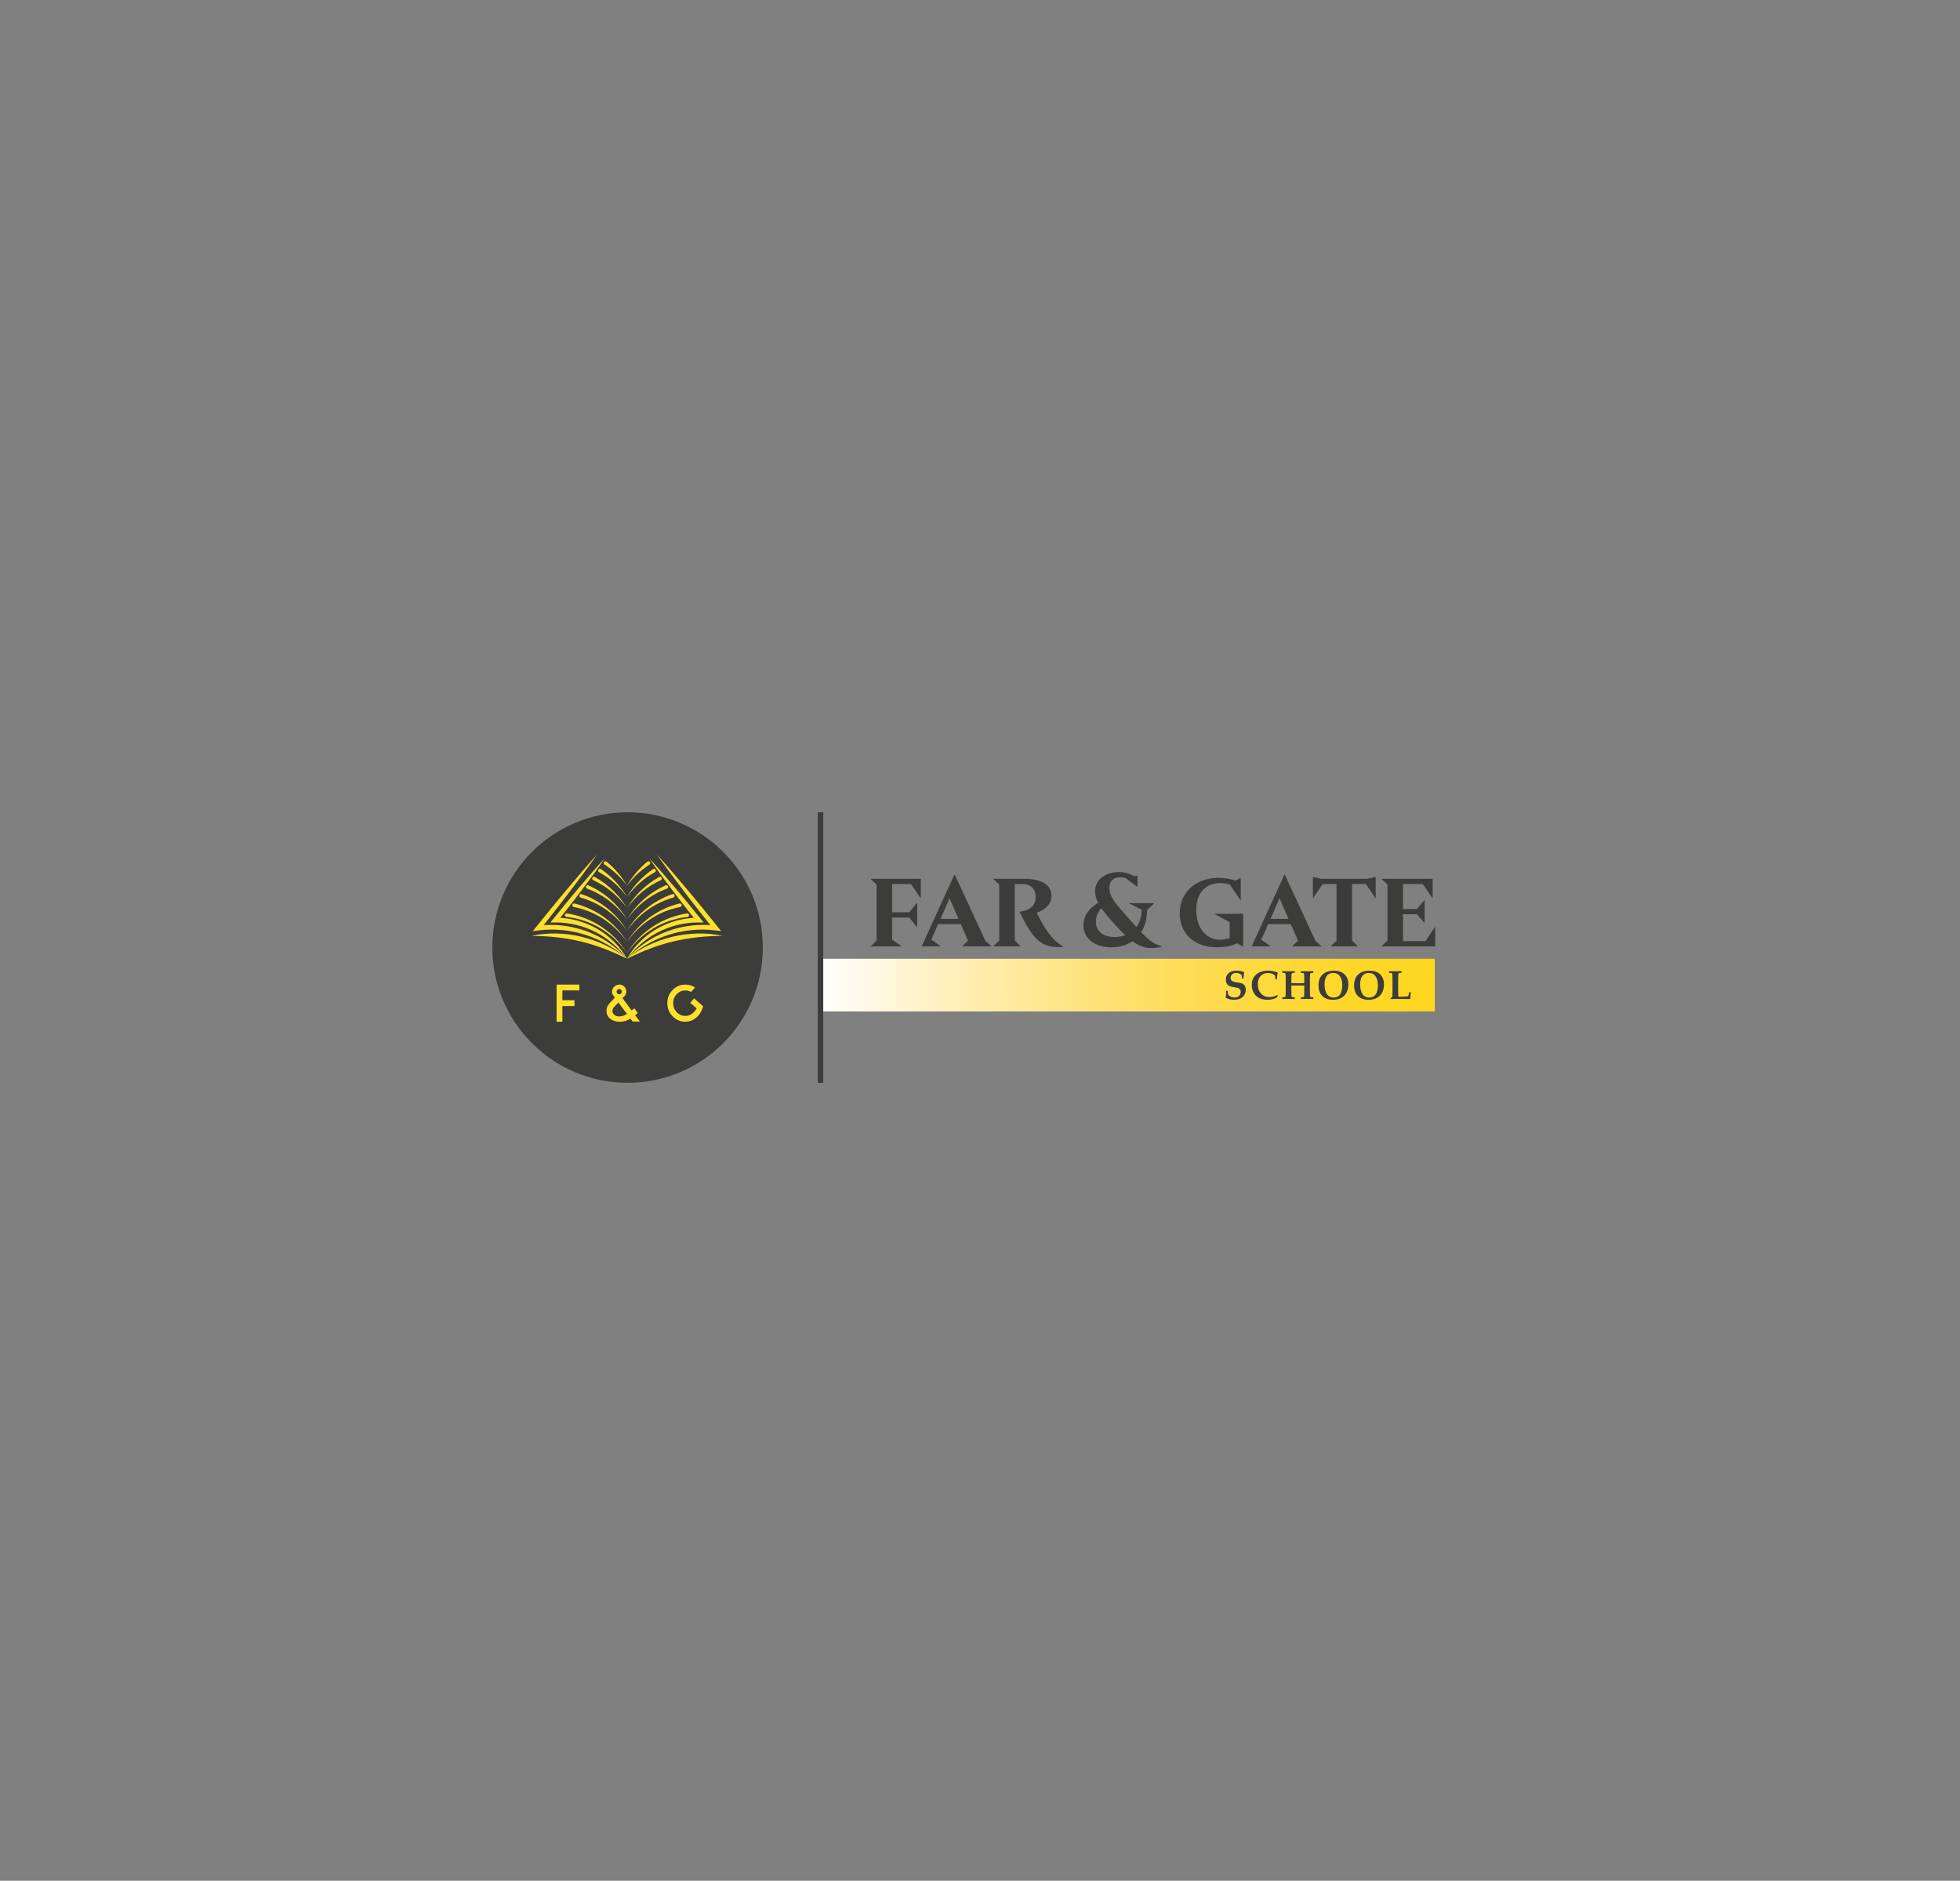 <?xml version="1.0" encoding="utf-8"?>
<!-- Generator: Adobe Illustrator 23.0.3, SVG Export Plug-In . SVG Version: 6.00 Build 0)  -->
<svg version="1.1" id="Слой_1" xmlns="http://www.w3.org/2000/svg" xmlns:xlink="http://www.w3.org/1999/xlink" x="0px" y="0px"
	 viewBox="0 0 2104.89 2019.56" style="enable-background:new 0 0 2104.89 2019.56;" xml:space="preserve">
<rect x="0" y="0" width="2104.89" height="2019.56" fill="#808080" stroke="none"/>
<style type="text/css">
	.st0{fill:#FFE02C;}
	.st1{fill:#3C3C3B;}
	.st2{fill:url(#SVGID_1_);}
	.st3{fill:url(#SVGID_2_);}
	.st4{fill:url(#SVGID_3_);}
</style>
<g>
	<g>
		<circle class="st0" cx="676.34" cy="1011.43" r="124.68"/>
	</g>
	<g>
		<g>
			<g>
				<path class="st1" d="M667.77,1064.86c0,0.79-0.29,1.43-0.82,1.98c-0.55,0.58-1.22,0.84-1.98,0.84c-0.82,0-1.46-0.26-1.98-0.84
					c-0.52-0.55-0.82-1.19-0.82-1.98c0-0.76,0.29-1.43,0.82-1.98c0.52-0.52,1.16-0.79,1.98-0.79c0.76,0,1.43,0.26,1.98,0.79
					C667.48,1063.43,667.77,1064.1,667.77,1064.86z"/>
				<path class="st1" d="M673.36,1088.86l-3.06,1.43c-1.69,0.79-3.41,1.16-5.18,1.16c-2.18,0-3.99-0.55-5.36-1.66
					c-1.37-1.08-2.07-2.56-2.07-4.43c0.09-1.14,0.38-2.07,0.87-2.82c0.49-0.73,1.49-1.86,3-3.44l2.56-2.62L673.36,1088.86z"/>
			</g>
		</g>
		<g>
			<path class="st1" d="M988.86,964.84l-10.57-15.55h-20.21v30.37h18.35l8.6-10.57v26.64l-8.6-10.47h-18.35v23.63l10.26,7.36h-33.48
				l6.53-6.22v-60.12l-6.53-6.22h54V964.84z"/>
			<path class="st1" d="M1065.05,1016.25h-31.93l6.43-6.12v-0.1l-7.77-17.72h-24.25l-7.36,16.58v0.1l10.16,7.26H989.8l35.03-76.81
				h0.62l32.96,71.21L1065.05,1016.25z M1029.39,986.71l-9.64-22.08l-9.74,22.08H1029.39z"/>
			<path class="st1" d="M1141.75,1016.25v0.52c-24.98,2.07-32.96-9.85-46.96-37.73c13.27-1.56,17.41-8.08,17.41-15.86
				c0-8.91-5.7-13.89-13.99-13.89h-8.4v60.74l6.53,6.22h-29.75l6.53-6.22v-60.12l-6.53-6.22h33.89c16.27,0,28.71,5.49,28.71,18.04
				c0,8.91-6.32,15.03-15.86,18.35C1121.44,996.35,1129.42,1009.61,1141.75,1016.25z"/>
			<path class="st1" d="M1247.79,1016.25v0.52c-11.3,2.18-19.8,2.49-31.61-6.01c-6.32,4.25-14.2,6.53-23.01,6.53
				c-15.03,0-29.64-7.88-29.64-23.63c0-10.57,6.22-18.45,15.75-24.15c-2.07-4.15-3.21-8.08-3.21-12.33
				c0-13.16,11.51-20.73,25.81-20.73c5.8,0,11.09,1.55,16.27,4.35l3.42-0.52v12.23l-12.13-9.23c-2.28-0.93-4.15-1.24-6.32-1.24
				c-7.46,0-11.71,3.73-11.71,11.71c0,9.43,7.15,16.9,18.55,30.06c4.04,4.56,7.46,8.4,10.47,11.61c3.21-4.35,5.49-10.47,5.7-18.55
				l-14.1-7.05h27.57l-7.67,7.46c-0.1,9.64-2.49,17.52-6.43,23.74C1234.32,1010.24,1238.88,1013.35,1247.79,1016.25z
				 M1208.4,1004.22c-3.32-3.11-6.95-6.74-10.88-11.2c-6.12-6.94-11.19-12.65-14.82-17.93c-4.15,4.77-5.8,9.85-5.8,14.62
				c0,10.05,7.36,16.48,20.21,16.48C1200.73,1006.19,1204.57,1005.57,1208.4,1004.22z"/>
			<path class="st1" d="M1335.07,1016.66l-6.43-3.73c-6.63,3.11-14.51,4.35-21.46,4.35c-22.91,0-40.22-13.16-40.22-36.49
				c0-25.19,20.11-38.14,41.46-38.14c5.7,0,12.44,0.93,18.35,2.9l5.7-2.9v24.67l-11.61-17.41c-3.83-1.24-7.36-1.66-10.37-1.66
				c-15.24,0-25.81,9.95-25.81,29.02c0,18.97,10.47,31.82,25.5,31.82c2.8,0,6.43-0.41,10.37-1.66v-17.1l-16.48-9.12h30.99V1016.66z"
				/>
			<path class="st1" d="M1419.45,1016.25h-31.93l6.43-6.12v-0.1l-7.77-17.72h-24.25l-7.36,16.58v0.1l10.16,7.26h-20.52l35.03-76.81
				h0.62l32.96,71.21L1419.45,1016.25z M1383.79,986.71l-9.64-22.08l-9.74,22.08H1383.79z"/>
			<path class="st1" d="M1477.39,941.62v23.22l-10.57-15.55h-14.82v60.84l6.43,6.12h-29.54l6.43-6.12v-60.84h-14.82l-10.57,15.55
				v-23.22l9.12,2.07h49.24L1477.39,941.62z"/>
			<path class="st1" d="M1541.34,995.1v15.55h-0.1v5.6h-57.73l6.53-6.22v-60.12l-6.53-6.22h55.04v21.14l-10.57-15.55h-21.25v26.85
				h14.82l8.4-9.85v24.88l-8.4-9.43h-14.82v28.92h24.05L1541.34,995.1z"/>
		</g>
		<path class="st1" d="M674,872.26c-80.23,0-145.25,65.03-145.25,145.25c0,80.2,65.03,145.22,145.25,145.22
			c80.2,0,145.22-65.03,145.22-145.22C819.22,937.28,754.2,872.26,674,872.26z M651.33,925.2c0.06,0.04,0.12,0.08,0.18,0.13
			c4.42,3.63,8.5,7.61,12.15,11.93c3.66,4.31,6.92,8.92,9.7,13.78c2.78-4.86,6.05-9.47,9.7-13.78c3.65-4.32,7.73-8.3,12.15-11.93
			c0.82-0.67,2.03-0.56,2.71,0.26c0.67,0.82,0.56,2.03-0.26,2.71c-0.06,0.05-0.12,0.09-0.18,0.13l-0.01,0.01
			c-4.6,2.97-8.98,6.35-13.01,10.15c-4.04,3.79-7.77,7.95-11.09,12.46c-3.32-4.51-7.05-8.67-11.09-12.46
			c-4.03-3.8-8.41-7.18-13.01-10.15l-0.01,0c-0.89-0.58-1.15-1.77-0.57-2.66C649.24,924.88,650.43,924.62,651.33,925.2z
			 M730.61,973.91c-0.03,0.01-0.07,0.02-0.11,0.02c-11.35,2.2-22.33,6.61-32.09,13.04c-4.87,3.22-9.49,6.87-13.67,10.99
			c-4.22,4.09-8.02,8.62-11.4,13.46c-3.38-4.84-7.18-9.37-11.4-13.46c-4.18-4.12-8.8-7.77-13.67-10.99
			c-9.75-6.43-20.74-10.84-32.09-13.04c-1.04-0.2-1.72-1.21-1.52-2.25s1.21-1.72,2.25-1.52c0.03,0.01,0.07,0.02,0.11,0.02
			c11.69,2.93,22.75,8.12,32.35,15.21c4.79,3.55,9.27,7.51,13.26,11.9c4.03,4.35,7.6,9.11,10.71,14.13
			c3.11-5.01,6.67-9.77,10.71-14.13c3.99-4.39,8.47-8.35,13.26-11.9c9.59-7.1,20.66-12.29,32.35-15.21
			c1.03-0.26,2.07,0.36,2.33,1.39C732.26,972.6,731.64,973.65,730.61,973.91z M737.8,980.82L737.8,980.82
			c1.06-0.17,2.04,0.55,2.2,1.6c0.16,1.05-0.55,2.03-1.6,2.19c-0.03,0-0.06,0.01-0.09,0.01c-12.82,1.38-25.39,5.52-36.56,12.22
			c-5.58,3.35-10.82,7.29-15.59,11.78c-4.76,4.48-9.08,9.48-12.81,14.89c-3.74-5.41-8.05-10.41-12.81-14.89
			c-4.76-4.49-10.01-8.43-15.59-11.78c-11.17-6.7-23.74-10.84-36.56-12.22c-1.05-0.11-1.82-1.06-1.7-2.11
			c0.11-1.05,1.06-1.82,2.11-1.7c0.03,0,0.06,0.01,0.09,0.01l0.01,0c13.26,2.08,26.02,7.01,37.07,14.4
			c5.53,3.69,10.65,7.95,15.24,12.72c4.59,4.76,8.67,9.98,12.14,15.57c3.47-5.59,7.55-10.82,12.14-15.57
			c4.59-4.76,9.71-9.02,15.24-12.72C711.78,987.83,724.54,982.9,737.8,980.82z M723.27,963.78c-0.04,0.01-0.08,0.03-0.11,0.04
			c-4.95,1.4-9.81,3.19-14.46,5.45c-4.67,2.23-9.15,4.87-13.38,7.89c-4.23,3.03-8.22,6.41-11.9,10.13
			c-3.67,3.72-7.05,7.75-10.06,12.06c-3-4.31-6.39-8.34-10.06-12.06c-3.68-3.71-7.67-7.1-11.9-10.13
			c-4.23-3.02-8.71-5.67-13.38-7.89c-4.65-2.26-9.51-4.05-14.46-5.45c-1.02-0.29-1.62-1.35-1.33-2.37c0.29-1.02,1.35-1.62,2.37-1.33
			c0.04,0.01,0.08,0.02,0.11,0.04c5.06,1.77,9.98,3.93,14.63,6.55c4.67,2.59,9.1,5.58,13.22,8.92c4.12,3.35,7.95,7.03,11.44,11
			c3.47,3.98,6.62,8.23,9.36,12.72c2.74-4.49,5.88-8.73,9.36-12.72c3.48-3.97,7.31-7.65,11.44-11c4.12-3.34,8.55-6.34,13.22-8.92
			c4.65-2.62,9.57-4.79,14.63-6.55c1-0.35,2.1,0.18,2.45,1.18C724.79,962.34,724.27,963.43,723.27,963.78z M716.45,954.14
			c-0.04,0.02-0.08,0.04-0.12,0.05l-0.15,0.06l-6.28,2.59c-2.05,0.96-4.1,1.95-6.08,3.07c-3.98,2.2-7.81,4.71-11.44,7.5
			c-3.62,2.79-7.04,5.87-10.23,9.19c-3.19,3.32-6.13,6.89-8.79,10.67c-2.67-3.78-5.61-7.35-8.79-10.67
			c-3.19-3.32-6.61-6.4-10.23-9.19c-3.62-2.79-7.45-5.3-11.44-7.5c-1.98-1.12-4.03-2.11-6.08-3.07l-6.28-2.59l-0.14-0.06
			c-0.98-0.4-1.45-1.53-1.04-2.51c0.4-0.98,1.53-1.45,2.51-1.04c0.04,0.02,0.08,0.04,0.12,0.06l6.34,3.15
			c2.06,1.14,4.1,2.31,6.06,3.6c3.95,2.55,7.69,5.39,11.18,8.49c3.5,3.1,6.74,6.46,9.72,10.03c2.98,3.57,5.68,7.36,8.08,11.31
			c2.4-3.95,5.1-7.74,8.08-11.31c2.98-3.57,6.23-6.93,9.72-10.03c3.49-3.1,7.24-5.94,11.18-8.49c1.96-1.29,4.01-2.46,6.07-3.6
			l6.34-3.15c0.95-0.47,2.1-0.08,2.58,0.87C717.79,952.51,717.4,953.66,716.45,954.14z M709.76,945.09
			c-0.04,0.02-0.09,0.05-0.13,0.07l-0.03,0.01c-3.56,1.66-7.03,3.51-10.39,5.59c-3.34,2.11-6.54,4.43-9.6,6.96
			c-6.11,5.06-11.6,10.94-16.25,17.47c-4.65-6.53-10.14-12.41-16.25-17.47c-3.06-2.53-6.27-4.85-9.6-6.96
			c-3.35-2.08-6.83-3.93-10.39-5.59l-0.03-0.01c-0.96-0.45-1.38-1.59-0.93-2.55s1.59-1.38,2.55-0.93c0.05,0.02,0.09,0.05,0.14,0.07
			c3.56,2.02,7.01,4.22,10.28,6.64c3.26,2.44,6.35,5.09,9.26,7.91c5.81,5.65,10.85,12.02,14.97,18.9
			c4.12-6.88,9.16-13.25,14.97-18.9c2.91-2.82,6-5.47,9.26-7.91c3.28-2.42,6.72-4.62,10.28-6.64c0.92-0.52,2.1-0.2,2.62,0.72
			C711.01,943.4,710.68,944.57,709.76,945.09z M703.53,936.46c-0.05,0.03-0.1,0.06-0.15,0.09l-0.02,0.01
			c-2.91,1.62-5.75,3.38-8.5,5.29c-2.74,1.93-5.37,4.02-7.89,6.25c-5.04,4.46-9.63,9.49-13.62,15.01
			c-3.99-5.51-8.58-10.55-13.62-15.01c-2.52-2.23-5.16-4.32-7.89-6.25c-2.75-1.92-5.59-3.68-8.5-5.29l-0.02-0.01
			c-0.93-0.52-1.26-1.69-0.75-2.61c0.52-0.93,1.69-1.26,2.61-0.75c0.05,0.03,0.1,0.06,0.15,0.09c2.87,1.97,5.63,4.06,8.26,6.3
			c2.63,2.25,5.11,4.64,7.46,7.15c4.7,5.02,8.83,10.52,12.28,16.38c3.45-5.86,7.58-11.36,12.28-16.38c2.35-2.51,4.84-4.9,7.46-7.15
			c2.63-2.24,5.4-4.33,8.26-6.3c0.88-0.6,2.07-0.38,2.67,0.5C704.63,934.66,704.41,935.86,703.53,936.46z M622.22,1063.52h-18.26
			v10.54h12.99v6.29h-12.99v16.8h-6.23v-39.89h24.49V1063.52z M679.44,1096.98l-2.39-3.2l-2.1,1.11c-2.59,1.51-5.77,2.27-9.52,2.27
			c-3.87,0-7.22-1.02-9.96-3.09c-2.74-2.07-4.11-4.98-4.11-8.74c0-3,1.05-5.62,3.15-7.83l5.88-6.26l-1.4-1.78
			c-1.34-1.69-1.89-3.38-1.75-5.15c0.15-1.81,0.93-3.41,2.42-4.83c1.51-1.4,3.23-2.13,5.15-2.21h0.49c1.43,0,2.74,0.38,3.96,1.16
			c1.19,0.82,2.1,1.89,2.65,3.26c0.61,1.34,0.82,2.71,0.58,4.16c-0.2,1.43-0.79,2.68-1.72,3.76l-2.24,2.18l9.67,13.13l3.17-2.13
			l3.58,5.21l-2.88,2.04l5.13,6.93H679.44z M747.88,1092.61c-3.49,3.03-7.48,4.54-11.94,4.54c-5.33,0-9.87-1.95-13.63-5.85
			c-3.79-3.93-5.68-8.62-5.68-14.15c0-5.5,1.89-10.16,5.68-14.07c3.76-3.87,8.3-5.82,13.63-5.82c3.76,0,7.25,1.05,10.48,3.12
			l-4.25,4.8c-1.86-1.08-3.96-1.6-6.23-1.6c-3.61,0-6.67,1.31-9.2,3.99c-2.56,2.65-3.84,5.85-3.84,9.58c0,3.79,1.28,6.99,3.84,9.7
			c2.53,2.71,5.59,4.05,9.2,4.05c2.1,0,4.11-0.52,6.06-1.6c1.92-1.05,3.52-2.5,4.8-4.43l1.4-2.01l-6.93-6.09l4.14-4.72l9.76,8.53
			C753.79,1085.56,751.34,1089.58,747.88,1092.61z M749.19,1006.43c-4.4,0.52-8.78,1.09-13.12,1.84c-4.35,0.76-8.66,1.65-12.95,2.66
			c-8.57,2.06-17,4.68-25.29,7.8c-8.28,3.15-16.38,6.83-24.47,10.8c-8.1-3.97-16.19-7.66-24.47-10.8
			c-8.29-3.12-16.72-5.74-25.29-7.8c-4.29-1.02-8.61-1.9-12.95-2.66c-4.35-0.75-8.73-1.33-13.12-1.84
			c-8.81-0.96-17.69-1.35-26.71-1.5c8.81-1.97,17.9-2.72,26.97-2.49c9.08,0.17,18.15,1.41,27.01,3.52
			c8.85,2.15,17.49,5.16,25.66,9.12c8.18,3.92,15.95,8.7,22.9,14.46c-6.53-5.76-13.53-10.9-20.99-15.18
			c-7.42-4.35-15.31-7.8-23.43-10.45c-2.04-0.62-4.08-1.26-6.15-1.77c-1.03-0.29-2.06-0.56-3.1-0.79c-1.04-0.23-2.07-0.51-3.12-0.7
			c-4.17-0.89-8.39-1.48-12.63-1.88c-8.47-0.84-17.02-0.76-25.45,0.29l-6.27,0.78l3.97-4.91l15.87-19.63
			c5.36-6.49,10.66-13.02,16.09-19.45c5.38-6.47,10.85-12.87,16.33-19.26c5.52-6.36,11.04-12.72,16.72-18.95
			c-4.82,6.92-9.81,13.7-14.79,20.49c-5.02,6.76-10.06,13.5-15.18,20.18c-5.07,6.72-10.27,13.33-15.42,19.99l-11.96,15.15
			c6.87-0.45,13.77-0.29,20.6,0.47c8.81,1.06,17.51,3.09,25.8,6.19c4.13,1.57,8.2,3.32,12.12,5.34c3.91,2.05,7.7,4.3,11.34,6.77
			c7.24,4.98,13.93,10.75,19.64,17.33c-4.59-6.06-9.77-11.59-15.49-16.45c-5.71-4.86-11.95-9.02-18.57-12.39
			c-3.29-1.74-6.74-3.11-10.2-4.42c-3.47-1.28-7.02-2.35-10.62-3.19c-7.19-1.7-14.57-2.6-21.95-2.56l-5.39,0.04l3.39-4.19
			l13.34-16.47c4.52-5.43,8.97-10.92,13.56-16.29c4.54-5.41,9.17-10.76,13.81-16.1c4.68-5.3,9.36-10.61,14.21-15.78
			c-3.97,5.87-8.12,11.6-12.25,17.34c-4.18,5.7-8.38,11.39-12.65,17.02c-4.23,5.67-8.59,11.22-12.9,16.82l-9.99,12.68
			c6.08,0.36,12.12,1.27,17.99,2.83c7.51,2.04,14.79,4.95,21.49,8.87c0.85,0.47,1.68,0.96,2.5,1.48c0.82,0.52,1.65,1.02,2.46,1.55
			c1.6,1.09,3.19,2.19,4.71,3.39c3.05,2.36,6,4.86,8.7,7.61c5.41,5.46,10.15,11.56,13.86,18.21c3.7-6.65,8.45-12.75,13.86-18.21
			c2.7-2.74,5.65-5.24,8.7-7.61c1.52-1.2,3.11-2.3,4.71-3.39c0.81-0.53,1.64-1.03,2.46-1.55c0.81-0.53,1.65-1.02,2.5-1.48
			c6.7-3.92,13.98-6.84,21.49-8.87c5.88-1.56,11.92-2.47,17.99-2.83l-9.99-12.68c-4.3-5.61-8.67-11.16-12.9-16.82
			c-4.28-5.63-8.47-11.32-12.65-17.02c-4.14-5.74-8.28-11.47-12.25-17.34c4.85,5.17,9.52,10.48,14.21,15.78
			c4.64,5.34,9.26,10.68,13.81,16.1c4.59,5.37,9.05,10.86,13.56,16.29l13.34,16.47l3.39,4.19l-5.39-0.04
			c-7.38-0.05-14.76,0.86-21.95,2.56c-3.6,0.84-7.15,1.91-10.62,3.19c-3.46,1.31-6.91,2.69-10.2,4.42
			c-6.62,3.36-12.87,7.53-18.57,12.39c-5.71,4.85-10.9,10.38-15.49,16.45c5.72-6.58,12.4-12.34,19.64-17.33
			c3.64-2.46,7.43-4.72,11.34-6.77c3.92-2.02,7.99-3.76,12.12-5.34c8.29-3.1,16.99-5.13,25.8-6.19c6.83-0.76,13.73-0.92,20.6-0.47
			L750.9,978.3c-5.15-6.66-10.35-13.27-15.42-19.99c-5.12-6.68-10.16-13.42-15.18-20.18c-4.98-6.79-9.97-13.57-14.79-20.49
			c5.69,6.23,11.2,12.59,16.72,18.95c5.48,6.39,10.95,12.79,16.33,19.26c5.43,6.43,10.73,12.96,16.09,19.45l15.87,19.63l3.97,4.91
			l-6.27-0.78c-8.43-1.05-16.99-1.13-25.45-0.29c-4.23,0.4-8.46,0.99-12.63,1.88c-1.05,0.19-2.08,0.47-3.12,0.7
			c-1.04,0.23-2.07,0.5-3.1,0.79c-2.07,0.51-4.11,1.15-6.15,1.77c-8.12,2.65-16.01,6.1-23.43,10.45
			c-7.46,4.29-14.47,9.42-20.99,15.18c6.95-5.76,14.72-10.54,22.9-14.46c8.17-3.96,16.82-6.97,25.66-9.12
			c8.86-2.11,17.93-3.34,27.01-3.52c9.07-0.23,18.16,0.52,26.97,2.49C766.88,1005.08,757.99,1005.47,749.19,1006.43z"/>
		<g>
			<rect x="878.2" y="872.26" class="st1" width="5.92" height="290.48"/>
		</g>
	</g>
	<g>
		<linearGradient id="SVGID_1_" gradientUnits="userSpaceOnUse" x1="879.131" y1="1057.093" x2="1528.613" y2="1058.87">
			<stop  offset="0" style="stop-color:#FFFFFF"/>
			<stop  offset="0.056" style="stop-color:#FFFBEE"/>
			<stop  offset="0.193" style="stop-color:#FFF1C3"/>
			<stop  offset="0.331" style="stop-color:#FFE99B"/>
			<stop  offset="0.469" style="stop-color:#FEE277"/>
			<stop  offset="0.605" style="stop-color:#FEDC56"/>
			<stop  offset="0.74" style="stop-color:#FDD93C"/>
			<stop  offset="0.872" style="stop-color:#FDD728"/>
			<stop  offset="1" style="stop-color:#FDD620"/>
		</linearGradient>
		<path class="st2" d="M1405.39,1045.89c-3.07,0-5.65,1.21-7.74,3.62c-2.09,2.41-3.14,5.43-3.14,9.05c0,3.58,1.05,6.58,3.14,8.99
			c2.09,2.42,4.68,3.62,7.74,3.62c3.09,0,5.67-1.2,7.76-3.61c2.08-2.4,3.13-5.41,3.13-9.01c0-3.62-1.04-6.63-3.13-9.05
			C1411.07,1047.1,1408.48,1045.89,1405.39,1045.89z"/>
		<linearGradient id="SVGID_2_" gradientUnits="userSpaceOnUse" x1="879.132" y1="1056.966" x2="1528.613" y2="1058.744">
			<stop  offset="0" style="stop-color:#FFFFFF"/>
			<stop  offset="0.056" style="stop-color:#FFFBEE"/>
			<stop  offset="0.193" style="stop-color:#FFF1C3"/>
			<stop  offset="0.331" style="stop-color:#FFE99B"/>
			<stop  offset="0.469" style="stop-color:#FEE277"/>
			<stop  offset="0.605" style="stop-color:#FEDC56"/>
			<stop  offset="0.74" style="stop-color:#FDD93C"/>
			<stop  offset="0.872" style="stop-color:#FDD728"/>
			<stop  offset="1" style="stop-color:#FDD620"/>
		</linearGradient>
		<path class="st3" d="M1451.71,1045.89c-3.07,0-5.65,1.21-7.74,3.62c-2.09,2.41-3.14,5.43-3.14,9.05c0,3.58,1.05,6.58,3.14,8.99
			c2.09,2.42,4.68,3.62,7.74,3.62c3.09,0,5.67-1.2,7.76-3.61c2.08-2.4,3.13-5.41,3.13-9.01c0-3.62-1.04-6.63-3.13-9.05
			C1457.38,1047.1,1454.79,1045.89,1451.71,1045.89z"/>
		<linearGradient id="SVGID_3_" gradientUnits="userSpaceOnUse" x1="879.132" y1="1056.925" x2="1528.613" y2="1058.703">
			<stop  offset="0" style="stop-color:#FFFFFF"/>
			<stop  offset="0.056" style="stop-color:#FFFBEE"/>
			<stop  offset="0.193" style="stop-color:#FFF1C3"/>
			<stop  offset="0.331" style="stop-color:#FFE99B"/>
			<stop  offset="0.469" style="stop-color:#FEE277"/>
			<stop  offset="0.605" style="stop-color:#FEDC56"/>
			<stop  offset="0.74" style="stop-color:#FDD93C"/>
			<stop  offset="0.872" style="stop-color:#FDD728"/>
			<stop  offset="1" style="stop-color:#FDD620"/>
		</linearGradient>
		<polygon class="st4" points="1519.99,1029.52 1472.14,1029.54 1063.75,1029.54 884.11,1029.54 884.11,1086.15 1063.75,1086.15 
			1472.14,1086.15 1519.99,1086.15 1540.88,1086.15 1540.88,1029.52 		"/>
	</g>
	<g>
		<path class="st1" d="M1337.87,1062.89c0,2.33-0.66,4.38-1.99,6.15c-1.16,1.56-2.67,2.73-4.54,3.49c-1.72,0.71-3.77,1.06-6.15,1.06
			c-2.96,0-5.86-0.68-8.71-2.03l-0.25-0.46c0.39-1.62,0.59-3.92,0.59-6.91l0.21-0.21h1.35l0.19,0.21v0.49
			c0,0.79,0.08,1.83,0.25,3.13c0.51,0.9,1.42,1.68,2.73,2.33c1.37,0.68,2.79,1.01,4.27,1.01c2.79,0,4.72-0.97,5.79-2.92
			c0.55-1,0.83-2.04,0.83-3.11c0-1.8-0.75-3.09-2.26-3.87c-0.75-0.38-1.95-0.7-3.61-0.95c-3.76-0.58-6.24-1.3-7.42-2.18
			c-1.79-1.32-2.68-3.38-2.68-6.15c0-2.89,0.97-5.19,2.92-6.91c2.06-1.8,4.92-2.71,8.58-2.71c3.3,0,5.96,0.53,7.99,1.59l0.15,0.51
			c-0.34,1.68-0.54,3.69-0.61,6.05l-0.23,0.21h-1.33l-0.21-0.21c-0.04-1.69-0.11-2.79-0.21-3.3c-0.44-0.66-1.2-1.23-2.28-1.69
			c-1.16-0.48-2.36-0.72-3.62-0.72c-1.89,0-3.38,0.5-4.48,1.5c-1.03,0.95-1.54,2.16-1.54,3.66c0,1.62,0.58,2.81,1.75,3.57
			c0.76,0.49,2.56,0.97,5.39,1.42c0.3,0.04,1.12,0.18,2.47,0.42c0.83,0.14,1.6,0.35,2.3,0.61c1.42,0.54,2.49,1.35,3.21,2.45
			C1337.48,1059.61,1337.87,1061.1,1337.87,1062.89z"/>
		<path class="st1" d="M1372.21,1068.96l-0.97,2.16c-2.97,1.63-6.3,2.45-9.98,2.45c-7.36,0-12.39-2.65-15.09-7.95
			c-1.25-2.45-1.88-5.11-1.88-7.97c0-4.62,1.54-8.31,4.61-11.06c3.14-2.83,7.43-4.25,12.88-4.25c3.45,0,6.83,0.63,10.13,1.88
			l0.27,0.32c-0.48,1.95-0.77,4.22-0.89,6.83l-0.19,0.21h-1.25l-0.21-0.23c-0.04-1.71-0.12-2.89-0.23-3.55
			c-1.76-1.99-4.31-2.98-7.63-2.98c-3.42,0-6.11,1.08-8.05,3.26c-1.95,2.17-2.92,5.12-2.92,8.84c0,5.03,1.73,8.89,5.2,11.58
			c1.85,1.44,4.32,2.16,7.42,2.16c2.82,0,5.57-0.73,8.27-2.18L1372.21,1068.96z"/>
		<path class="st1" d="M1410.44,1072.57l-0.21,0.21c-1.39-0.08-3.57-0.13-6.51-0.13c-3.02,0-5.19,0.04-6.51,0.13l-0.21-0.19v-1.44
			l0.23-0.21c1.44-0.08,2.26-0.16,2.47-0.21c0.41-0.11,0.65-0.37,0.72-0.78c0.18-1.01,0.27-3.2,0.27-6.55v-5.09
			c-0.72-0.07-3-0.11-6.85-0.11c-3.55,0-5.89,0.04-7.02,0.11v5.09c0,3.35,0.09,5.54,0.28,6.55c0.07,0.41,0.31,0.67,0.72,0.78
			c0.21,0.06,1.04,0.13,2.47,0.21l0.21,0.21v1.42l-0.19,0.21c-1.41-0.08-3.58-0.13-6.51-0.13c-3.03,0-5.2,0.04-6.51,0.13l-0.21-0.19
			v-1.44l0.21-0.21c1.44-0.08,2.26-0.16,2.47-0.21c0.41-0.11,0.65-0.37,0.72-0.78c0.18-1.01,0.27-3.2,0.27-6.55v-11.18
			c0-3.35-0.09-5.54-0.27-6.55c-0.07-0.41-0.31-0.67-0.72-0.78c-0.21-0.06-1.04-0.13-2.47-0.21l-0.21-0.21v-1.44l0.21-0.19
			c1.35,0.08,3.52,0.13,6.51,0.13c3.06,0,5.23-0.04,6.51-0.13l0.19,0.19v1.46l-0.21,0.19c-1.44,0.08-2.26,0.16-2.47,0.21
			c-0.41,0.11-0.65,0.37-0.72,0.78c-0.18,1.01-0.28,3.2-0.28,6.55v3.49c1.49,0.07,3.55,0.11,6.17,0.11c4.12,0,6.68-0.04,7.7-0.11
			v-3.49c0-3.35-0.09-5.54-0.27-6.55c-0.07-0.41-0.31-0.67-0.72-0.78c-0.21-0.06-1.04-0.13-2.47-0.21l-0.23-0.21v-1.44l0.21-0.19
			c1.37,0.08,3.54,0.13,6.51,0.13c3.07,0,5.24-0.04,6.51-0.13l0.21,0.19v1.46l-0.19,0.19c-1.47,0.08-2.3,0.16-2.5,0.21
			c-0.41,0.11-0.65,0.37-0.72,0.78c-0.18,1.01-0.27,3.2-0.27,6.55v11.18c0,3.35,0.09,5.54,0.27,6.55c0.07,0.41,0.31,0.67,0.72,0.78
			c0.21,0.06,1.04,0.13,2.47,0.21l0.21,0.21V1072.57z"/>
		<path class="st1" d="M1448.04,1057.04c0,5.2-1.51,9.28-4.54,12.24c-2.95,2.88-6.97,4.31-12.07,4.31c-4.82,0-8.6-1.36-11.35-4.07
			c-2.75-2.71-4.12-6.49-4.12-11.32c0-6.78,2.59-11.47,7.76-14.08c2.35-1.18,5.25-1.78,8.69-1.78c4.92,0,8.75,1.29,11.48,3.87
			C1446.65,1048.83,1448.04,1052.44,1448.04,1057.04z M1441.52,1058.14c0-4.09-0.82-7.33-2.46-9.74c-1.64-2.4-4.05-3.6-7.22-3.6
			c-4.19,0-6.96,1.88-8.33,5.64c-0.71,1.93-1.06,4.09-1.06,6.49c0,4.35,0.8,7.79,2.41,10.32c1.66,2.61,4.15,3.91,7.46,3.91
			c4.02,0,6.72-1.98,8.1-5.94C1441.16,1063.12,1441.52,1060.76,1441.52,1058.14z"/>
		<path class="st1" d="M1486.27,1057.04c0,5.2-1.51,9.28-4.54,12.24c-2.95,2.88-6.97,4.31-12.07,4.31c-4.82,0-8.6-1.36-11.35-4.07
			c-2.75-2.71-4.12-6.49-4.12-11.32c0-6.78,2.59-11.47,7.76-14.08c2.35-1.18,5.25-1.78,8.69-1.78c4.92,0,8.75,1.29,11.48,3.87
			C1484.88,1048.83,1486.27,1052.44,1486.27,1057.04z M1479.76,1058.14c0-4.09-0.82-7.33-2.46-9.74c-1.64-2.4-4.05-3.6-7.22-3.6
			c-4.19,0-6.96,1.88-8.33,5.64c-0.71,1.93-1.06,4.09-1.06,6.49c0,4.35,0.8,7.79,2.41,10.32c1.66,2.61,4.15,3.91,7.46,3.91
			c4.02,0,6.72-1.98,8.1-5.94C1479.39,1063.12,1479.76,1060.76,1479.76,1058.14z"/>
		<path class="st1" d="M1515.05,1065.6c-0.31,2.06-0.47,4.38-0.47,6.98l-0.21,0.21l-15.37-0.13c-2.57,0-4.38,0.04-5.43,0.13
			l-0.21-0.21v-0.59l0.11-0.25c1.04-0.66,1.61-1.08,1.69-1.25c0.13-0.25,0.2-1.19,0.23-2.81l0.06-4.74v-10.72
			c0-3.35-0.09-5.54-0.27-6.55c-0.07-0.41-0.31-0.67-0.72-0.78c-0.21-0.06-1.04-0.13-2.47-0.21l-0.21-0.21v-1.44l0.21-0.19
			c1.45,0.08,3.58,0.13,6.38,0.13c2.9,0,5.11-0.04,6.62-0.13l0.21,0.19v1.46l-0.21,0.19c-1.44,0.08-2.26,0.16-2.47,0.21
			c-0.41,0.11-0.65,0.37-0.72,0.78c-0.18,1.01-0.28,3.2-0.28,6.55v12.64c0,1.85,0.04,3.64,0.11,5.37h2.88
			c4.12,0,6.64-0.16,7.57-0.49c0.16-0.06,0.27-0.13,0.34-0.23c0.14-0.2,0.27-0.62,0.4-1.27l0.51-2.62l0.21-0.23h1.29L1515.05,1065.6
			z"/>
	</g>
</g>
</svg>
